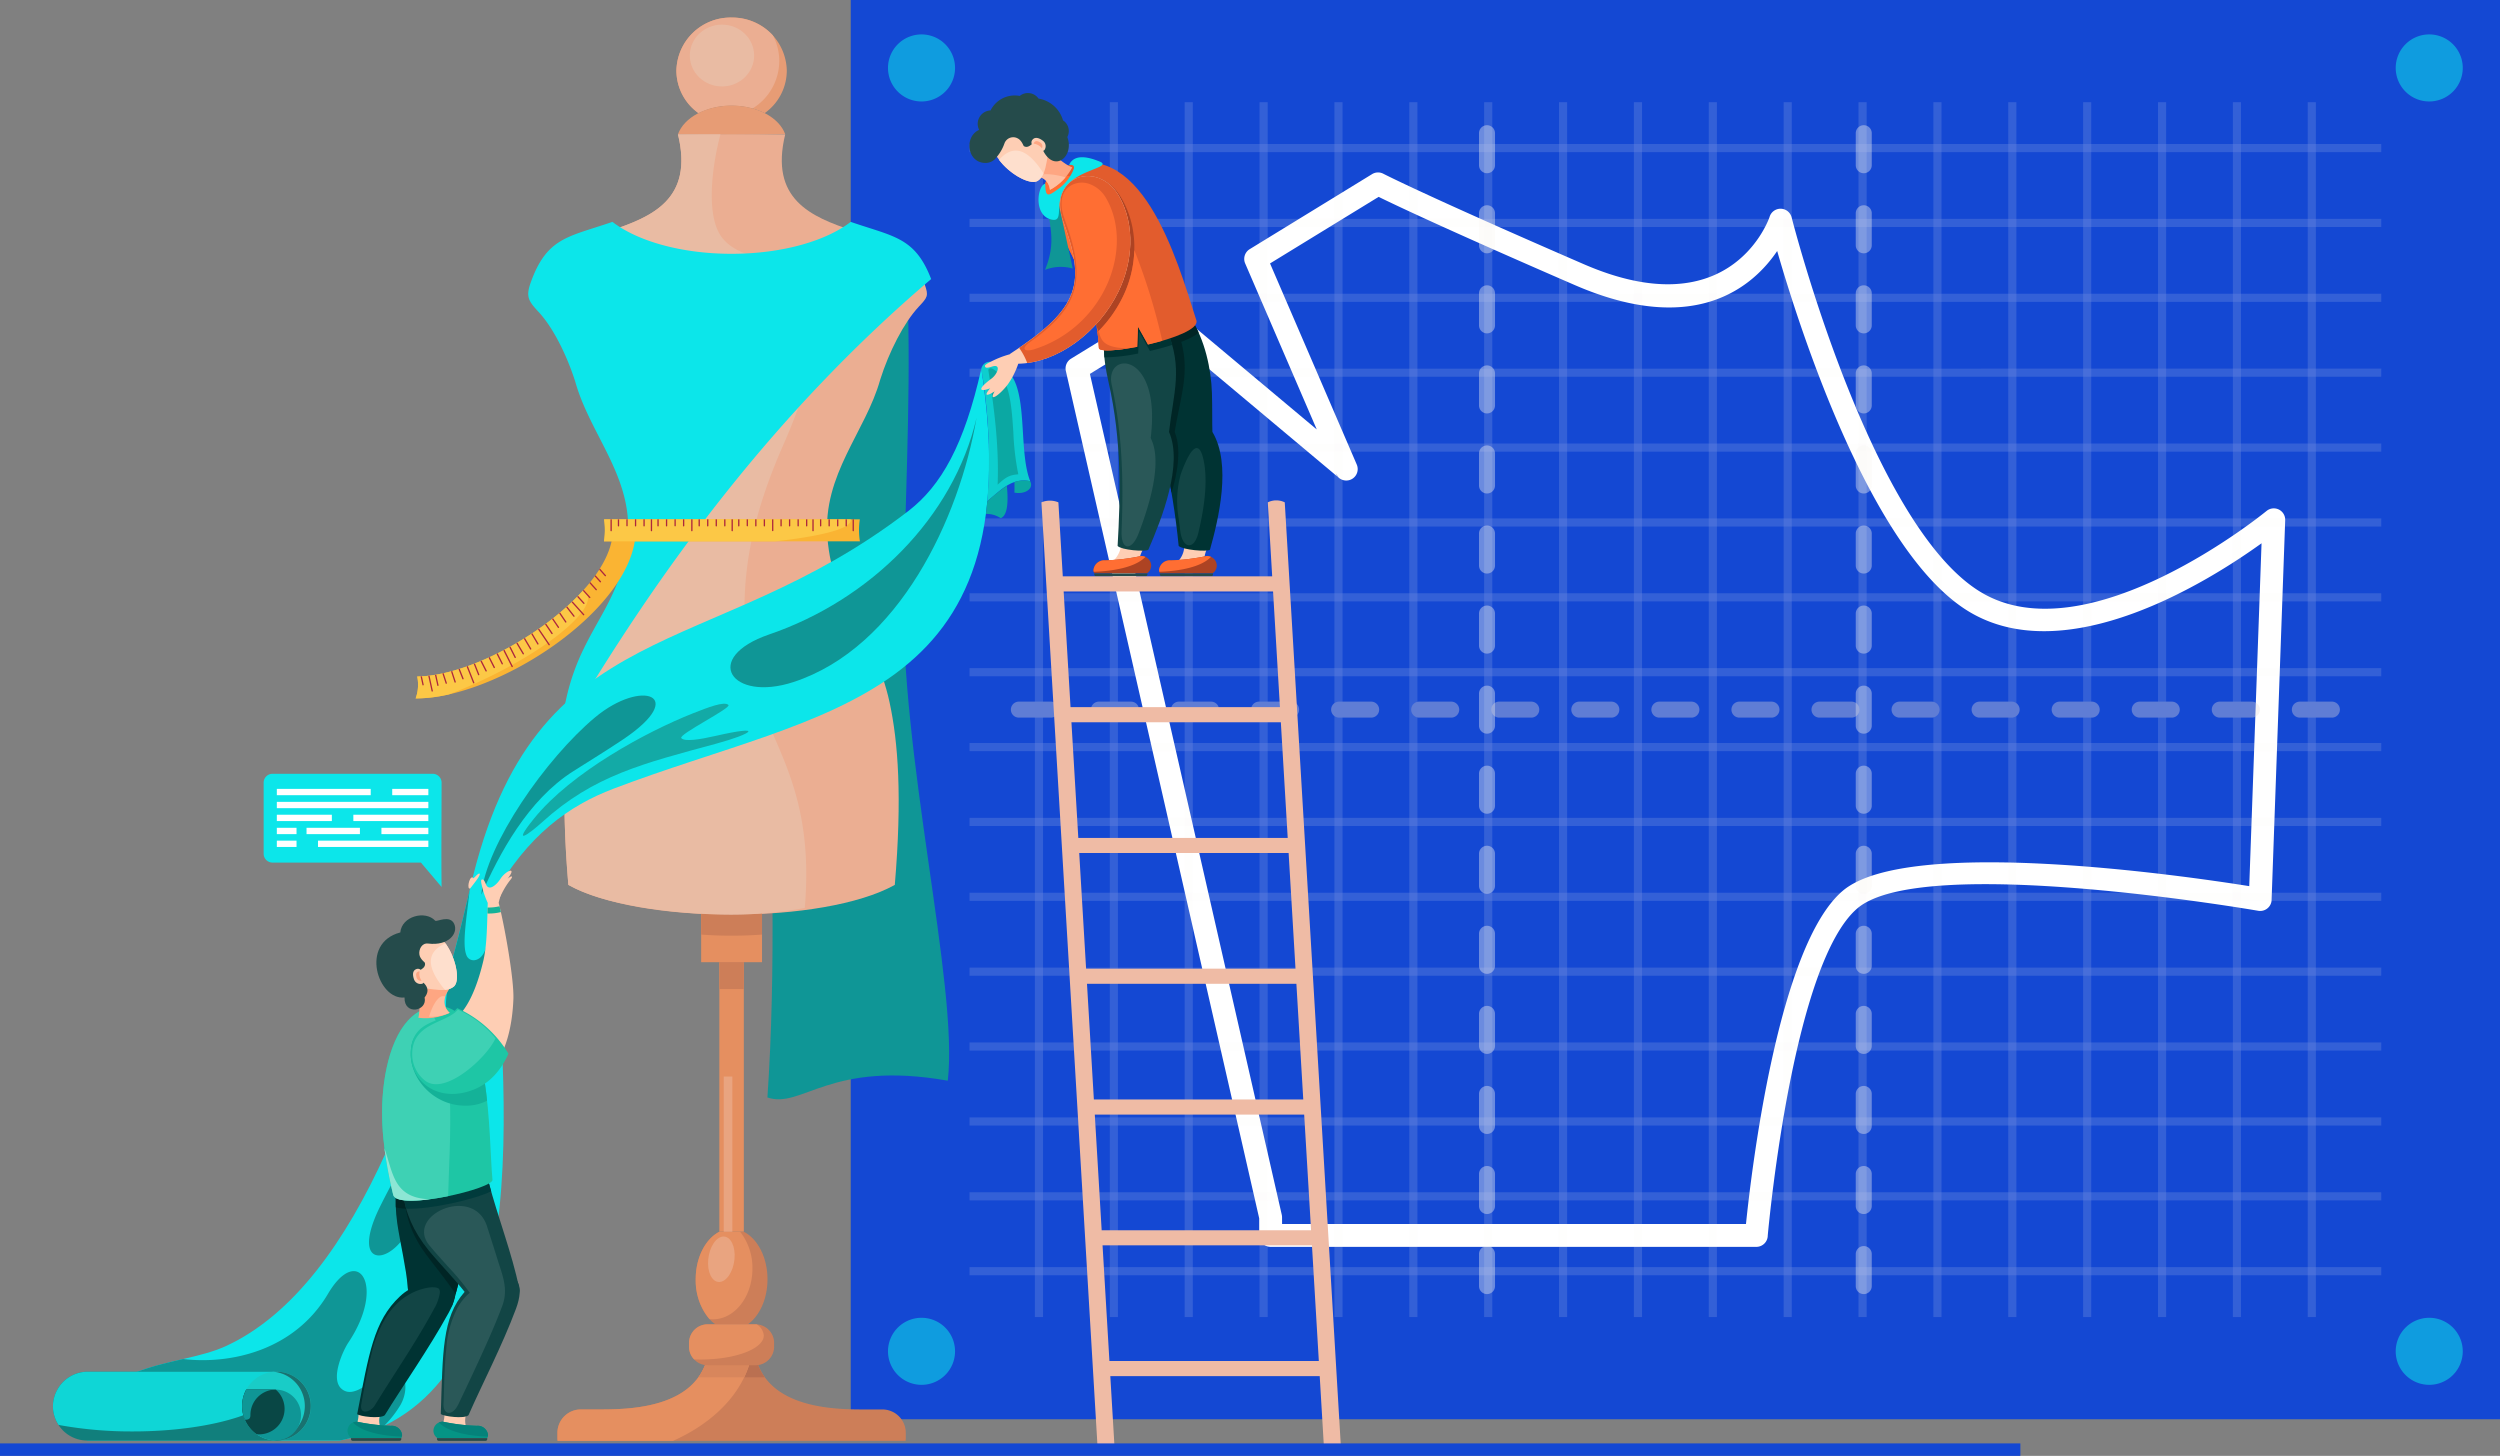 <svg xmlns="http://www.w3.org/2000/svg" width="494.957" height="288.24" viewBox="0 0 494.957 288.24">
  <rect x="0" y="0" width="494.957" height="288.24" fill="#808080" stroke="none"/>
  <g id="Grupo_1042809" data-name="Grupo 1042809" transform="translate(-1559.55 -711.916)">
    <rect id="Rectángulo_5546" data-name="Rectángulo 5546" width="326.524" height="280.989" transform="translate(1727.983 711.916)" fill="#1448d3" style="isolation: isolate"/>
    <g id="Grupo_58224" data-name="Grupo 58224" transform="translate(1735.358 718.73)" opacity="0.53" style="isolation: isolate">
      <path id="Trazado_105916" data-name="Trazado 105916" d="M1779.169,735.581a6.637,6.637,0,1,0-6.637-6.637A6.637,6.637,0,0,0,1779.169,735.581Z" transform="translate(-1772.532 -722.307)" fill="#0ce6ea" fill-rule="evenodd"/>
      <path id="Trazado_105917" data-name="Trazado 105917" d="M2234.387,735.581a6.637,6.637,0,1,0-6.64-6.637A6.638,6.638,0,0,0,2234.387,735.581Z" transform="translate(-1929.245 -722.307)" fill="#0ce6ea" fill-rule="evenodd"/>
      <path id="Trazado_105918" data-name="Trazado 105918" d="M1779.169,1123.062a6.637,6.637,0,1,0-6.637-6.638h0A6.651,6.651,0,0,0,1779.169,1123.062Z" transform="translate(-1772.532 -855.702)" fill="#0ce6ea" fill-rule="evenodd"/>
      <path id="Trazado_105919" data-name="Trazado 105919" d="M2234.387,1123.062a6.637,6.637,0,1,0-6.64-6.638A6.637,6.637,0,0,0,2234.387,1123.062Z" transform="translate(-1929.245 -855.702)" fill="#0ce6ea" fill-rule="evenodd"/>
    </g>
    <path id="Trazado_105922" data-name="Trazado 105922" d="M1869.006,972.168h91.847c1.041-10.171,6.31-55.069,19.159-65.963,12.927-10.959,67.968-2.921,80.479-.923l2.435-67.88c-10.225,7.367-38.623,25.328-58.064,13.443-19.226-11.757-33.331-55.7-37.832-71.308-4.721,6.975-16.186,17.107-40.072,6.742-25.4-11.022-35.687-15.919-38.835-17.462l-21.5,13.18,17.175,39.826a2.264,2.264,0,0,1-3.607,2.563l-34.945-29.279-14.284,8.758,37.985,166.48a2.357,2.357,0,0,1,.056.5l.006,1.33Zm93.9,4.529h-96.16a2.265,2.265,0,0,1-2.264-2.264v-3.37l-38.265-167.7a2.263,2.263,0,0,1,1.009-2.508l16.958-10.4a2.264,2.264,0,0,1,2.722.138l28.969,24.27-14.177-32.873a2.264,2.264,0,0,1,.9-2.82l24.2-14.837a2.256,2.256,0,0,1,2.248-.1c.024.012,8.091,4.2,39.7,17.912,28.167,12.222,36.091-7.462,36.768-9.317a2.262,2.262,0,0,1,4.375.045c.045.175,15.443,60.737,37.327,74.119,21.307,13.029,56.612-15.917,56.714-16a2.257,2.257,0,0,1,3.678,1.831l-2.688,75.047a2.3,2.3,0,0,1-.031.443,2.262,2.262,0,0,1-2.609,1.849c-.19-.033-66.37-11.5-79.344-.506-12.622,10.7-17.443,61.241-17.771,64.782a2.264,2.264,0,0,1-2.264,2.26Zm-82.711-152.311a2.231,2.231,0,0,1-.549-.776Z" transform="translate(-55.629 -17.924)" fill="#fff" fill-rule="evenodd"/>
    <g id="Grupo_58225" data-name="Grupo 58225" transform="translate(1852.366 736.7)" opacity="0.38" style="isolation: isolate">
      <path id="Trazado_105923" data-name="Trazado 105923" d="M1954.14,751.3a1.585,1.585,0,0,0-3.171,0v6.34a1.585,1.585,0,1,0,3.171,0h0Zm-3.171,228.251a1.585,1.585,0,1,0,3.171,0h0v-6.34a1.585,1.585,0,0,0-3.171,0Zm0-15.851a1.585,1.585,0,1,0,3.171,0h0v-6.34a1.585,1.585,0,0,0-3.171,0Zm0-15.851a1.585,1.585,0,1,0,3.171,0h0v-6.34a1.585,1.585,0,1,0-3.171,0Zm0-15.85a1.585,1.585,0,1,0,3.171,0h0v-6.339a1.585,1.585,0,0,0-3.171,0V932Zm0-15.851a1.585,1.585,0,1,0,3.171,0h0V909.8a1.585,1.585,0,0,0-3.171,0Zm0-15.85a1.585,1.585,0,1,0,3.171,0v-6.34a1.585,1.585,0,0,0-3.171,0Zm0-15.851a1.585,1.585,0,1,0,3.171,0V878.1a1.585,1.585,0,0,0-3.171,0Zm0-15.85a1.585,1.585,0,1,0,3.171,0v-6.34a1.585,1.585,0,0,0-3.171,0Zm0-15.851a1.585,1.585,0,1,0,3.171,0h0V846.4a1.585,1.585,0,0,0-3.171,0v6.34Zm0-15.85a1.585,1.585,0,1,0,3.171,0h0v-6.339a1.585,1.585,0,0,0-3.171,0Zm0-15.85a1.585,1.585,0,1,0,3.171,0h0V814.7a1.585,1.585,0,0,0-3.171,0Zm0-15.85a1.585,1.585,0,1,0,3.171,0h0v-6.34a1.585,1.585,0,0,0-3.171,0Zm0-15.851a1.585,1.585,0,1,0,3.171,0h0V783a1.585,1.585,0,0,0-3.171,0Zm0-15.851a1.585,1.585,0,1,0,3.171,0h0v-6.344a1.585,1.585,0,0,0-3.171,0Z" transform="translate(-1950.969 -749.711)" fill="#f9f6f2" fill-rule="evenodd"/>
      <path id="Trazado_105924" data-name="Trazado 105924" d="M2067.89,751.3a1.585,1.585,0,0,0-3.17,0v6.34a1.585,1.585,0,1,0,3.17,0h0Zm-3.17,228.251a1.585,1.585,0,1,0,3.17,0h0v-6.34a1.585,1.585,0,0,0-3.17,0Zm0-15.851a1.585,1.585,0,1,0,3.17,0h0v-6.34a1.585,1.585,0,0,0-3.17,0Zm0-15.851a1.585,1.585,0,1,0,3.17,0h0v-6.34a1.585,1.585,0,1,0-3.17,0Zm0-15.85a1.585,1.585,0,1,0,3.17,0h0v-6.339a1.585,1.585,0,0,0-3.17,0V932Zm0-15.851a1.585,1.585,0,1,0,3.17,0h0V909.8a1.585,1.585,0,0,0-3.17,0Zm0-15.85a1.585,1.585,0,1,0,3.17,0v-6.34a1.585,1.585,0,0,0-3.17,0Zm0-15.851a1.585,1.585,0,1,0,3.17,0V878.1a1.585,1.585,0,0,0-3.17,0Zm0-15.85a1.585,1.585,0,1,0,3.17,0v-6.34a1.585,1.585,0,0,0-3.17,0Zm0-15.851a1.585,1.585,0,1,0,3.17,0h0V846.4a1.585,1.585,0,0,0-3.17,0v6.34Zm0-15.85a1.585,1.585,0,1,0,3.17,0h0v-6.339a1.585,1.585,0,0,0-3.17,0Zm0-15.85a1.585,1.585,0,1,0,3.17,0h0V814.7a1.585,1.585,0,0,0-3.17,0Zm0-15.85a1.585,1.585,0,1,0,3.17,0h0v-6.34a1.585,1.585,0,0,0-3.17,0Zm0-15.851a1.585,1.585,0,1,0,3.17,0h0V783a1.585,1.585,0,0,0-3.17,0Zm0-15.851a1.585,1.585,0,1,0,3.17,0h0v-6.344a1.585,1.585,0,0,0-3.17,0Z" transform="translate(-1990.129 -749.711)" fill="#f9f6f2" fill-rule="evenodd"/>
    </g>
    <g id="Grupo_1042808" data-name="Grupo 1042808" transform="translate(1751.495 732.147)" opacity="0.36">
      <path id="Trazado_105920" data-name="Trazado 105920" d="M1816.881,742.768h1.612V983.293h-1.612Zm252,0h1.61V983.293h-1.61Zm-14.824,0h1.611V983.293h-1.606V742.768Zm-14.819,0h1.61V983.293h-1.61Zm-14.824,0h1.61V983.293h-1.61Zm-14.824,0h1.611V983.293h-1.611Zm-14.824,0h1.611V983.293h-1.611Zm-14.819,0h1.61V983.293h-1.612V742.768Zm-14.824,0h1.611V983.293h-1.611Zm-14.824,0h1.611V983.293H1950.3Zm-14.824,0h1.611V983.293h-1.613V742.768Zm-14.82,0h1.6V983.293h-1.611V742.768Zm-14.824,0h1.609V983.293h-1.611V742.768Zm-14.824,0h1.611V983.293h-1.611Zm-14.824,0h1.611V983.293h-1.611Zm-14.823,0h1.611V983.293h-1.611Zm-14.824,0h1.611V983.293h-1.611Zm-14.824,0h1.611V983.293h-1.611Z" transform="translate(-1803.937 -742.768)" fill="#f9f6f2" fill-rule="evenodd" opacity="0.38" style="isolation: isolate"/>
      <path id="Trazado_105921" data-name="Trazado 105921" d="M2076.645,977.75v1.611h-279.5V977.75Zm0-14.82v1.611h-279.5v-1.611Zm0-14.825v1.611h-279.5v-1.611Zm0-14.824v1.61h-279.5v-1.61Zm0-14.824v1.61h-279.5v-1.61Zm0-14.823v1.611h-279.5v-1.614Zm0-14.824v1.61h-279.5v-1.61Zm0-14.824v1.606h-279.5v-1.611Zm0-14.824v1.61h-279.5v-1.611Zm0-14.823v1.611h-279.5v-1.611Zm0-14.824v1.611h-279.5v-1.611Zm0-14.824v1.61h-279.5v-1.61Zm0-14.824v1.611h-279.5V799.87Zm0-14.823v1.611h-279.5v-1.611Zm0-14.824v1.61h-279.5V770.22Zm0-14.824v1.611h-279.5V755.4Z" transform="translate(-1797.141 -747.116)" fill="#f9f6f2" fill-rule="evenodd" opacity="0.38" style="isolation: isolate"/>
      <path id="Trazado_105925" data-name="Trazado 105925" d="M1811.216,923.752a1.585,1.585,0,1,0,0,3.17h6.34a1.585,1.585,0,0,0,0-3.17Zm259.953,3.17a1.585,1.585,0,0,0,0-3.17h-6.341a1.585,1.585,0,1,0,0,3.17Zm-15.852,0a1.585,1.585,0,0,0,0-3.17h-6.343a1.585,1.585,0,1,0,0,3.17Zm-15.851,0a1.585,1.585,0,0,0,0-3.17h-6.34a1.585,1.585,0,1,0,0,3.17Zm-15.85,0a1.585,1.585,0,0,0,0-3.17h-6.34a1.585,1.585,0,1,0,0,3.17Zm-15.85,0a1.585,1.585,0,0,0,0-3.17h-6.341a1.585,1.585,0,1,0,0,3.17Zm-15.851,0a1.585,1.585,0,0,0,0-3.17h-6.34a1.585,1.585,0,1,0,0,3.17Zm-15.851,0a1.585,1.585,0,0,0,0-3.17h-6.34a1.585,1.585,0,1,0,0,3.17Zm-15.851,0a1.585,1.585,0,0,0,0-3.17h-6.34a1.585,1.585,0,1,0,0,3.17Zm-15.85,0a1.585,1.585,0,0,0,0-3.17h-6.34a1.585,1.585,0,1,0,0,3.17Zm-15.851,0a1.585,1.585,0,0,0,0-3.17h-6.341a1.585,1.585,0,1,0,0,3.17Zm-15.851,0a1.585,1.585,0,0,0,0-3.17h-6.343a1.585,1.585,0,1,0,0,3.17Zm-15.85,0a1.585,1.585,0,0,0,0-3.17h-6.342a1.585,1.585,0,1,0,0,3.17Zm-15.85,0a1.585,1.585,0,0,0,0-3.17h-6.34a1.585,1.585,0,1,0,0,3.17Zm-15.851,0a1.585,1.585,0,0,0,0-3.17h-6.34a1.585,1.585,0,1,0,0,3.17Zm-15.851,0a1.585,1.585,0,0,0,0-3.17h-6.34a1.585,1.585,0,1,0,0,3.17Zm-15.85,0a1.585,1.585,0,0,0,0-3.17h-6.344a1.585,1.585,0,1,0,0,3.17Z" transform="translate(-1801.44 -805.074)" fill="#e4dad8" fill-rule="evenodd"/>
    </g>
    <g id="Grupo_58244" data-name="Grupo 58244" transform="translate(1559.55 715.395)">
      <path id="Trazado_105926" data-name="Trazado 105926" d="M1887.764,796.571l33.109-2.761c1,19.043-.034,39.628-.585,62.357-.809,33.308,10.916,79,8.751,97.9-23.4-4.141-28.863,5.65-35.712,3.321C1896.725,907.959,1890.826,842.552,1887.764,796.571Z" transform="translate(-1741.394 -743.588)" fill="#0f9696" fill-rule="evenodd"/>
      <g id="Grupo_58227" data-name="Grupo 58227" transform="translate(106.163)">
        <path id="Trazado_105927" data-name="Trazado 105927" d="M1879.695,717.221a10.726,10.726,0,0,1,10.93,10.509,10.363,10.363,0,0,1-4.371,8.407,15.188,15.188,0,0,0-13.118,0,10.364,10.364,0,0,1-4.371-8.407A10.726,10.726,0,0,1,1879.695,717.221Z" transform="translate(-1841.016 -717.221)" fill="#e79c75" fill-rule="evenodd"/>
        <path id="Trazado_105928" data-name="Trazado 105928" d="M1879.7,717.221a11.1,11.1,0,0,1,8.159,3.517,10.813,10.813,0,0,1,1.275,5.1,11.087,11.087,0,0,1-5.268,9.37,15.414,15.414,0,0,0-4.165-.559,14.5,14.5,0,0,0-6.557,1.489,10.364,10.364,0,0,1-4.371-8.407A10.723,10.723,0,0,1,1879.7,717.221Z" transform="translate(-1841.016 -717.221)" fill="#ebae92" fill-rule="evenodd"/>
        <path id="Trazado_105929" data-name="Trazado 105929" d="M1879.867,743.795c5.115,0,9.414,2.4,10.6,5.63-3.419.109-6.965.167-10.6.167s-7.185-.058-10.6-.167C1870.453,746.191,1874.749,743.795,1879.867,743.795Z" transform="translate(-1841.188 -726.369)" fill="#e79c75" fill-rule="evenodd"/>
        <path id="Trazado_105930" data-name="Trazado 105930" d="M1875.745,752.477c-3.137,12.867,5.139,16.307,13.254,19.037,8.209,2.761,11.506,2.852,14.346,10.635.853,2.329.55,2.617-1.17,4.462-2.934,3.151-5.894,8.938-7.628,14.448-2.875,10.3-11.426,18.746-10.45,31.222,1.1,14.092,9.246,18.532,12.3,32.618,1.712,7.9,2.515,18.82,1.043,36.175-14.114,7.852-50.519,7.852-64.633,0-1.535-18.083-.6-29.187,1.264-37.155,3.112-13.32,11.006-17.878,12.082-31.637.977-12.477-7.574-20.922-10.449-31.222-1.734-5.508-4.693-11.3-7.628-14.448-1.719-1.846-2.02-2.133-1.17-4.462,2.84-7.784,6.134-7.872,14.345-10.635,8.115-2.731,16.394-6.17,13.254-19.037Z" transform="translate(-1826.448 -729.358)" fill="#ebae92" fill-rule="evenodd"/>
        <path id="Trazado_105931" data-name="Trazado 105931" d="M1888.294,987.732v9.632h-12.049v-9.632A82.634,82.634,0,0,0,1888.294,987.732Z" transform="translate(-1843.591 -810.348)" fill="#e58f60" fill-rule="evenodd"/>
        <path id="Trazado_105932" data-name="Trazado 105932" d="M1888.294,987.731V991.9a82.669,82.669,0,0,1-12.049,0V987.73A82.557,82.557,0,0,0,1888.294,987.731Z" transform="translate(-1843.591 -810.347)" fill="#cd7e58" fill-rule="evenodd"/>
        <rect id="Rectángulo_5548" data-name="Rectángulo 5548" width="4.849" height="53.362" transform="translate(36.254 187.017)" fill="#e58f60"/>
        <path id="Trazado_105933" data-name="Trazado 105933" d="M1884.11,1083.8c2.739,1.39,4.7,5.081,4.7,9.418,0,3.891-1.574,7.263-3.881,8.918h-6.457c-2.3-1.656-3.881-5.027-3.881-8.918,0-4.336,1.959-8.028,4.7-9.418Z" transform="translate(-1843.021 -843.42)" fill="#cd7e58" fill-rule="evenodd"/>
        <path id="Trazado_105934" data-name="Trazado 105934" d="M1877.325,1101.1a11.819,11.819,0,0,1-2.733-7.887c0-4.336,1.959-8.028,4.7-9.418h4.088a11.533,11.533,0,0,1,2.445,7.3c0,5.549-3.5,10.047-7.823,10.047A6.157,6.157,0,0,1,1877.325,1101.1Z" transform="translate(-1843.02 -843.419)" fill="#e58f60" fill-rule="evenodd"/>
        <path id="Trazado_105935" data-name="Trazado 105935" d="M1837.5,1132.845h3.73c5.483,0,17.461-.188,20.849-8.8h10.508c3.387,8.606,15.365,8.8,20.848,8.8h3.73a4.633,4.633,0,0,1,4.65,4.59v1.086a4.68,4.68,0,0,1-.033.542h-68.9a4.472,4.472,0,0,1-.033-.542v-1.086A4.633,4.633,0,0,1,1837.5,1132.845Z" transform="translate(-1828.651 -857.277)" fill="#cd7e58" fill-rule="evenodd"/>
        <path id="Trazado_105936" data-name="Trazado 105936" d="M1875.392,1126.484a11.008,11.008,0,0,0,1.331-2.435h10.509a10.946,10.946,0,0,0,1.33,2.435Z" transform="translate(-1843.297 -857.276)" fill="#ba7051" fill-rule="evenodd"/>
        <path id="Trazado_105937" data-name="Trazado 105937" d="M1837.5,1132.845h3.73c5.483,0,17.461-.188,20.849-8.8h8.712c-1.989,6.3-7.52,11.672-15.048,15.016H1832.88a4.474,4.474,0,0,1-.033-.542v-1.088A4.633,4.633,0,0,1,1837.5,1132.845Z" transform="translate(-1828.651 -857.277)" fill="#e58f60" fill-rule="evenodd"/>
        <path id="Trazado_105938" data-name="Trazado 105938" d="M1875.392,1126.484a11.008,11.008,0,0,0,1.331-2.435h8.712a18.7,18.7,0,0,1-.965,2.435Z" transform="translate(-1843.297 -857.276)" fill="#d8865c" fill-rule="evenodd"/>
        <path id="Trazado_105939" data-name="Trazado 105939" d="M1876.318,1111.76h9.386a3.687,3.687,0,0,1,3.727,3.622v.857a3.687,3.687,0,0,1-3.727,3.622h-9.386a3.686,3.686,0,0,1-3.727-3.622v-.857A3.686,3.686,0,0,1,1876.318,1111.76Z" transform="translate(-1842.333 -853.046)" fill="#cd7e58" fill-rule="evenodd"/>
        <path id="Trazado_105940" data-name="Trazado 105940" d="M1876.318,1111.76h9.386c.1,0,.19,0,.284.011a2.861,2.861,0,0,1,1.4,2.193c0,2.63-5.593,4.763-12.492,4.763q-.663,0-1.307-.026a3.551,3.551,0,0,1-1-2.463v-.856A3.686,3.686,0,0,1,1876.318,1111.76Z" transform="translate(-1842.333 -853.046)" fill="#e58f60" fill-rule="evenodd"/>
        <rect id="Rectángulo_5549" data-name="Rectángulo 5549" width="4.849" height="5.321" transform="translate(36.254 187.017)" fill="#cd7e58"/>
        <rect id="Rectángulo_5550" data-name="Rectángulo 5550" width="1.702" height="30.717" transform="translate(37.125 209.661)" fill="#e9a480"/>
        <path id="Trazado_105941" data-name="Trazado 105941" d="M1881.4,1085.254c1.435,0,2.4,2.015,2.155,4.5s-1.606,4.5-3.041,4.5-2.4-2.016-2.155-4.5S1879.962,1085.254,1881.4,1085.254Z" transform="translate(-1844.304 -843.921)" fill="#e9a480" fill-rule="evenodd"/>
        <ellipse id="Elipse_4158" data-name="Elipse 4158" cx="6.367" cy="6.121" rx="6.367" ry="6.121" transform="translate(30.409 1.396)" fill="#e9bba3"/>
        <path id="Trazado_105942" data-name="Trazado 105942" d="M1879.616,905.638a80.691,80.691,0,0,1-14.781,1.324c-10.7-.031-23.557-1.75-30.618-5.158l-.1-.05q-.271-.133-.534-.268l-.162-.084q-.311-.16-.61-.328c-1.529-18.033-.6-29.123,1.246-37.087,3.11-13.373,11.021-17.923,12.1-31.706.976-12.477-7.575-20.922-10.449-31.222-1.734-5.508-4.693-11.3-7.628-14.448-1.719-1.846-2.02-2.133-1.17-4.462,2.84-7.784,6.134-7.872,14.346-10.635,8.115-2.731,16.393-6.17,13.254-19.037h8.416c-1.434,5.246-3.061,15.486.066,20.1,1.395,2.055,3.956,3.6,8.647,4.59,17.087,3.591,8.188,26.639,3.746,36.748-6.446,14.67-8.939,27.091-7.138,41.363C1870.286,871.444,1881.889,878.865,1879.616,905.638Z" transform="translate(-1826.448 -729.358)" fill="#e9bba3" fill-rule="evenodd"/>
      </g>
      <g id="Grupo_58228" data-name="Grupo 58228" transform="translate(10.489 68.143)">
        <path id="Trazado_105943" data-name="Trazado 105943" d="M1867.872,823.237c10.095,65.941-31.082,67.255-72.809,83.144-8.808,3.354-17.037,9.134-23.944,21.5,2.466,39.354,9.984,99.445-30.263,107.556H1690.8c.254-16,17.879-14.311,27.384-18.64,27.268-12.42,41.176-59.154,48.557-91.01,12.683-54.746,47.336-44.077,86.674-74.367C1859.958,846.377,1864.479,838.325,1867.872,823.237Z" transform="translate(-1684.076 -821.861)" fill="#0ce6ea" fill-rule="evenodd"/>
        <path id="Trazado_105944" data-name="Trazado 105944" d="M1749.675,1126.291a36.549,36.549,0,0,1-8.823,2.94H1690.8c.19-11.955,10.076-14.033,19.027-16.127,9.508,1.109,22.093-1.724,28.7-12.918,5.946-10.069,11.545-1.578,4.036,9.647-1.062,1.588-3.554,7.025-1.469,9.062,2.459,2.4,6.279-1.836,8.3-3.131,3.8-2.449,5.771,2.4,3.476,6.44A21.246,21.246,0,0,1,1749.675,1126.291Z" transform="translate(-1684.076 -915.66)" fill="#0f9696" fill-rule="evenodd"/>
        <path id="Trazado_105945" data-name="Trazado 105945" d="M1800.434,982.1c.224,3.584.491,7.341.759,11.213-3.1,5.348-5.11,12.325-7.1,19.44-2.9,10.373-5.92,22.808-9.205,32.69-3.209,9.65-13.306,11.245-6.763-2.048,5.1-10.356,15.207-25.95,13.161-38.635-.459-2.834.887-6.782.841-9.033,1.412-5.2,2.657-10.248,3.76-14.98-.625,5.574-1.485,10.6-.669,12.735a1.508,1.508,0,0,0,1.861,1.042l.011,0C1800.565,993.579,1799.45,985.3,1800.434,982.1Z" transform="translate(-1713.394 -876.087)" fill="#0f9696" fill-rule="evenodd"/>
        <path id="Trazado_105946" data-name="Trazado 105946" d="M1687.308,1126.065h37.467a6.816,6.816,0,0,1,0,13.632h-37.467a6.789,6.789,0,0,1-6.763-6.816A6.9,6.9,0,0,1,1687.308,1126.065Z" transform="translate(-1680.546 -926.113)" fill="#117f7c" fill-rule="evenodd"/>
        <path id="Trazado_105947" data-name="Trazado 105947" d="M1687.309,1126.066h37.467c.1,0,.2,0,.305.007a3.764,3.764,0,0,1,.717,2.132c0,5.35-13.189,9.687-29.46,9.687a79.981,79.981,0,0,1-14.7-1.29,6.817,6.817,0,0,1-1.1-3.721A6.9,6.9,0,0,1,1687.309,1126.066Z" transform="translate(-1680.546 -926.114)" fill="#0fd6d6" fill-rule="evenodd"/>
        <path id="Trazado_105948" data-name="Trazado 105948" d="M1744.424,1139.677a6.816,6.816,0,1,0-6.782-6.851v.035A6.811,6.811,0,0,0,1744.424,1139.677Z" transform="translate(-1700.202 -926.106)" fill="#19ccc7" fill-rule="evenodd"/>
        <path id="Trazado_105949" data-name="Trazado 105949" d="M1960.829,822.515s.349-1.9,2.675-1.236a7.744,7.744,0,0,1,3.541,2.97c2.82,4.759,1.286,15.088,3.469,20.535-3.641-.766-5.856,1.8-8.5,3.959A107.27,107.27,0,0,0,1960.829,822.515Z" transform="translate(-1777.037 -821.139)" fill="#0dcece" fill-rule="evenodd"/>
        <path id="Trazado_105950" data-name="Trazado 105950" d="M1968.883,844.1a51.911,51.911,0,0,1-.984-8.34c-.2-2.9-.435-7.7-1.822-10.216a4.881,4.881,0,0,0-.482-.7c-.387-.477-2.15-2.5-2.656-1.443,1.155,7.64,2.146,14.993,1.85,22.75C1966.234,844.831,1966.98,844.219,1968.883,844.1Z" transform="translate(-1777.763 -821.812)" fill="#0ba8a3" fill-rule="evenodd"/>
        <path id="Trazado_105951" data-name="Trazado 105951" d="M1973.933,857.119c.827,1.523-1.106,2.684-3.115,2.262.031-.37.023-1.311.013-2.09A5.777,5.777,0,0,1,1973.933,857.119Z" transform="translate(-1780.475 -833.479)" fill="#0ba8a3" fill-rule="evenodd"/>
        <path id="Trazado_105952" data-name="Trazado 105952" d="M1966.359,858.55c.35,3.445.086,5.959-1.215,6.435a5.112,5.112,0,0,0-2.929-.849c.055-.416.2-1.836.282-2.515A37.2,37.2,0,0,1,1966.359,858.55Z" transform="translate(-1777.514 -834.018)" fill="#0ba8a3" fill-rule="evenodd"/>
        <path id="Trazado_105953" data-name="Trazado 105953" d="M1747.69,1126.045a6.816,6.816,0,0,1,0,13.632c-.19,0-.379-.009-.566-.024a6.82,6.82,0,0,0,0-13.584C1747.31,1126.053,1747.5,1126.045,1747.69,1126.045Z" transform="translate(-1703.466 -926.107)" fill="#197270" fill-rule="evenodd"/>
        <path id="Trazado_105954" data-name="Trazado 105954" d="M1738.468,1131.464h5.836a5.039,5.039,0,0,1,.059,10.077,6.824,6.824,0,0,1-5.9-10.077Z" transform="translate(-1700.2 -927.972)" fill="#0f9696" fill-rule="evenodd"/>
        <path id="Trazado_105955" data-name="Trazado 105955" d="M1738.471,1131.464h5.836a5.045,5.045,0,0,1-3.207,8.863,5.5,5.5,0,0,1-.582-.03,6.842,6.842,0,0,1-2.047-8.832Z" transform="translate(-1700.203 -927.972)" fill="#094745" fill-rule="evenodd"/>
        <path id="Trazado_105956" data-name="Trazado 105956" d="M1738.471,1131.464h5.646v0a5.028,5.028,0,0,0-4.823,5.036c0,.763-.352.94-1.09.94h0a7.1,7.1,0,0,1-.34-.984,6.781,6.781,0,0,1-.212-1.372v-.02a6.874,6.874,0,0,1,.192-1.991v-.007h0v0a6.809,6.809,0,0,1,.581-1.519Z" transform="translate(-1700.203 -927.972)" fill="#0f9696" fill-rule="evenodd"/>
        <path id="Trazado_105957" data-name="Trazado 105957" d="M1933.812,838.066c-4.573,19.749-21.068,36.041-41.024,42.875-13.489,4.619-7.575,13.479,4.787,9.433C1918.425,883.549,1930.4,858.016,1933.812,838.066Z" transform="translate(-1750.961 -826.966)" fill="#0f9696" fill-rule="evenodd"/>
        <path id="Trazado_105958" data-name="Trazado 105958" d="M1809.868,961.342c.886-9.9,12.808-27,22.532-35.115,9.2-7.672,18.564-4.405,5.616,4.321-2.856,1.925-6.361,4.09-9.9,6.327C1819.028,942.606,1813.35,953.409,1809.868,961.342Z" transform="translate(-1725.067 -855.833)" fill="#0f9696" fill-rule="evenodd"/>
        <path id="Trazado_105959" data-name="Trazado 105959" d="M1824.63,947.116c7.368-9.126,22.205-17.164,31.414-20.809,3.121-1.235,6.273-2.447,7.071-1.68.645.619-9.978,5.843-9.325,6.573.677.757,3.7.257,6.723-.43,10.051-2.287,7.279-.4.131,1.541-14.365,3.9-24.178,6.256-34.366,15.491C1823.68,950.156,1820.01,952.839,1824.63,947.116Z" transform="translate(-1729.389 -856.684)" fill="#13aaa6" fill-rule="evenodd"/>
      </g>
      <g id="Grupo_58232" data-name="Grupo 58232" transform="translate(68.795 168.905)">
        <path id="Trazado_105960" data-name="Trazado 105960" d="M1777.239,1137.61h-4.774a5.761,5.761,0,0,1-.473,3.206c-.324.829,4.894.882,4.775,0A3.883,3.883,0,0,1,1777.239,1137.61Z" transform="translate(-1770.328 -1030.85)" fill="#feceb4" fill-rule="evenodd"/>
        <path id="Trazado_105961" data-name="Trazado 105961" d="M1778.06,1141.971a37.43,37.43,0,0,1-6.716-.816,1.836,1.836,0,0,0-1.882,1.789h0a1.765,1.765,0,0,0,.813,1.474h9.844a1.509,1.509,0,0,0,.149-.65A2.037,2.037,0,0,0,1778.06,1141.971Z" transform="translate(-1769.462 -1032.07)" fill="#059485" fill-rule="evenodd"/>
        <path id="Trazado_105962" data-name="Trazado 105962" d="M1778.629,1141.971a37.445,37.445,0,0,1-6.716-.816,1.944,1.944,0,0,0-.793.167c1.828,1.936,6.027,2.673,9.679,2.789a1.508,1.508,0,0,0,.04-.342A2.036,2.036,0,0,0,1778.629,1141.971Z" transform="translate(-1770.032 -1032.07)" fill="#05827a" fill-rule="evenodd"/>
        <path id="Trazado_105963" data-name="Trazado 105963" d="M1780.144,1146.665h-9.276a.342.342,0,0,1-.342-.342v-.191h9.955v.191A.342.342,0,0,1,1780.144,1146.665Z" transform="translate(-1769.828 -1033.784)" fill="#254b4b" fill-rule="evenodd"/>
        <path id="Trazado_105964" data-name="Trazado 105964" d="M1803.193,1137.61h-4.774a5.755,5.755,0,0,1-.474,3.206c-.325.829,4.894.882,4.774,0A3.883,3.883,0,0,1,1803.193,1137.61Z" transform="translate(-1779.263 -1030.85)" fill="#feceb4" fill-rule="evenodd"/>
        <path id="Trazado_105965" data-name="Trazado 105965" d="M1804.011,1141.971a37.433,37.433,0,0,1-6.716-.816,1.836,1.836,0,0,0-1.882,1.789h0a1.764,1.764,0,0,0,.813,1.474h9.845a1.517,1.517,0,0,0,.148-.65A2.035,2.035,0,0,0,1804.011,1141.971Z" transform="translate(-1778.396 -1032.07)" fill="#059485" fill-rule="evenodd"/>
        <path id="Trazado_105966" data-name="Trazado 105966" d="M1804.583,1141.971a37.448,37.448,0,0,1-6.716-.816,1.942,1.942,0,0,0-.793.167c1.828,1.936,6.027,2.673,9.679,2.789a1.508,1.508,0,0,0,.039-.342A2.037,2.037,0,0,0,1804.583,1141.971Z" transform="translate(-1778.968 -1032.07)" fill="#05827a" fill-rule="evenodd"/>
        <path id="Trazado_105967" data-name="Trazado 105967" d="M1806.095,1146.665h-9.273a.342.342,0,0,1-.341-.342v-.191h9.955v.191A.342.342,0,0,1,1806.095,1146.665Z" transform="translate(-1778.763 -1033.784)" fill="#254b4b" fill-rule="evenodd"/>
        <path id="Trazado_105968" data-name="Trazado 105968" d="M1777.849,1125.039c-.886.769-4.97.244-5.458-.214,2.321-11.852,3.238-18.433,8.468-23.315,4.629-4.319,14.643-5.875,9.654,3.232C1786.635,1111.821,1781.329,1119.369,1777.849,1125.039Z" transform="translate(-1770.47 -1017.238)" fill="#033" fill-rule="evenodd"/>
        <path id="Trazado_105969" data-name="Trazado 105969" d="M1803.129,1124.508c-.763.8-4.931.253-5.494-.222.4-12.279.255-19.1,4.7-24.154,3.931-4.475,13.692-6.087,10.177,3.344C1809.775,1110.814,1805.691,1118.634,1803.129,1124.508Z" transform="translate(-1779.161 -1016.721)" fill="#124545" fill-rule="evenodd"/>
        <path id="Trazado_105970" data-name="Trazado 105970" d="M1786.365,1083.794c-.179-3.1-1.517-8.829-2.033-12.393-1.415-9.81,2.085-17.818,8.545-18.757,4.891-.711,9.348,5.5,7.55,12.675-2.01,8.032-2.88,14.667-5.123,22.075C1794.467,1090.164,1786.659,1088.861,1786.365,1083.794Z" transform="translate(-1774.474 -1001.58)" fill="#033" fill-rule="evenodd"/>
        <path id="Trazado_105971" data-name="Trazado 105971" d="M1784.043,1068.229c-.316-8.318,3.089-14.75,8.836-15.586,4.891-.711,9.348,5.495,7.55,12.675q-.1.389-.191.772C1795.345,1067.668,1787.176,1069.158,1784.043,1068.229Z" transform="translate(-1774.475 -1001.58)" fill="#002525" fill-rule="evenodd"/>
        <path id="Trazado_105972" data-name="Trazado 105972" d="M1800.6,1058.194a12.213,12.213,0,0,1,.78,8.435c-1.83,7.31-2.716,13.464-4.55,20.1-1.585-2.527-4.669-6.149-6.391-8.63-5.206-7.505-4.877-16.127,1.115-20.382A7.4,7.4,0,0,1,1800.6,1058.194Z" transform="translate(-1775.423 -1002.891)" fill="#002525" fill-rule="evenodd"/>
        <path id="Trazado_105973" data-name="Trazado 105973" d="M1799.312,1087.443c-1.69-2.514-5.736-6.623-7.964-9.352-6.125-7.5-6.851-16.126-1.384-20.382,4.141-3.223,11.285-.385,13.167,6.627,2.106,7.844,4.572,13.9,6.157,21.341C1809.884,1088.462,1802.074,1091.553,1799.312,1087.443Z" transform="translate(-1775.25 -1002.888)" fill="#124545" fill-rule="evenodd"/>
        <path id="Trazado_105974" data-name="Trazado 105974" d="M1786.872,1069.815c-1.369-4.866-.407-9.377,3.094-12.1,4.141-3.223,11.285-.385,13.167,6.627q.276,1.032.561,2.023C1800.521,1067.935,1791.729,1069.979,1786.872,1069.815Z" transform="translate(-1775.25 -1002.888)" fill="#013b3c" fill-rule="evenodd"/>
        <path id="Trazado_105975" data-name="Trazado 105975" d="M1801.755,1050c.726,1.724-18.856,6.387-19.65,3.033-1.155-4.871-2.592-11.966-2.1-19.264.609-9.073,3.912-18.008,11.138-18.05C1801.652,1015.654,1800.984,1042.263,1801.755,1050Z" transform="translate(-1773.056 -988.887)" fill="#1ec6a5" fill-rule="evenodd"/>
        <path id="Trazado_105976" data-name="Trazado 105976" d="M1792.985,1053.538c-5.049,1.035-10.471,1.442-10.881-.291-1.156-4.871-2.592-11.966-2.1-19.263.532-7.947,3.133-15.786,8.624-17.639C1795.141,1021.493,1793.161,1044.515,1792.985,1053.538Z" transform="translate(-1773.056 -989.103)" fill="#3ed1b4" fill-rule="evenodd"/>
        <path id="Trazado_105977" data-name="Trazado 105977" d="M1800.316,1021.751c1.841,3.611,2.8,8.863,3.359,14.059a9.309,9.309,0,0,1-4.576.98c-6.083-.142-10.6-5.3-10.543-10.315.083-7.127,6.552-4.207,9.207-6.733Q1799.094,1020.7,1800.316,1021.751Z" transform="translate(-1776.035 -990.272)" fill="#14b298" fill-rule="evenodd"/>
        <g id="Grupo_58230" data-name="Grupo 58230" transform="translate(5.73 8.845)">
          <path id="Trazado_105978" data-name="Trazado 105978" d="M1797.013,1009.539c-1.061,1.671-1.639,3.082.038,4.781a10.89,10.89,0,0,1-6.19.97c.63-2.526-.444-5.57.608-7.434C1792.735,1008.081,1795.768,1009.214,1797.013,1009.539Z" transform="translate(-1782.559 -995.026)" fill="#fea682" fill-rule="evenodd"/>
          <path id="Trazado_105979" data-name="Trazado 105979" d="M1792.3,992.939c-1.423,1.3-2.761,8.938-1.438,10.652.531.687,1.676.732,2.742.881,1.593.222,3.234.239,4.131-.59,1.08-1,.627-4.511-1.014-7.45C1795.482,994.213,1793.239,992.084,1792.3,992.939Z" transform="translate(-1782.372 -989.824)" fill="#feceb4" fill-rule="evenodd"/>
          <path id="Trazado_105980" data-name="Trazado 105980" d="M1797.306,1012.763a2.816,2.816,0,0,0,.858,3.213,9.061,9.061,0,0,1-4.071.771c.568-1.881,1.395-3.464,2.354-3.976A1.073,1.073,0,0,1,1797.306,1012.763Z" transform="translate(-1783.672 -996.686)" fill="#febea0" fill-rule="evenodd"/>
          <path id="Trazado_105981" data-name="Trazado 105981" d="M1787.739,1004.544c1.185-1.521.3-2.488-.545-3.232-.721-.637-1.45-1.357-.769-1.874.623-.474,1.59-.812,1.377-1.755-.023-.1-.934-.721-1.086-1.588-.185-1.057.477-2.378,1.7-2.229,4.149.506,5.98-2.05,5.2-3.847-.838-1.938-3.508-.386-3.775-.674-1.954-2.108-6.623-.913-6.915,2.323-8.138,2.133-4.394,13.477.839,12.879C1783.656,1008.167,1788.378,1007.276,1787.739,1004.544Z" transform="translate(-1778.2 -988.29)" fill="#254b4b" fill-rule="evenodd"/>
          <path id="Trazado_105982" data-name="Trazado 105982" d="M1797.428,1005.943c-3.684-4.429-3.794-7.465.1-9.208a11.955,11.955,0,0,1,.679,1.07c1.639,2.939,2.094,6.45,1.014,7.45A3.031,3.031,0,0,1,1797.428,1005.943Z" transform="translate(-1783.859 -991.197)" fill="#fedfcd" fill-rule="evenodd"/>
          <g id="Grupo_58229" data-name="Grupo 58229" transform="translate(7.249 10.574)">
            <path id="Trazado_105983" data-name="Trazado 105983" d="M1789.854,1004.5c-.765.337-.672,1.233-.41,1.994a1.339,1.339,0,0,0,1.653.872.663.663,0,0,0,.357-.394,6.291,6.291,0,0,1-.511-2.138A.837.837,0,0,0,1789.854,1004.5Z" transform="translate(-1789.254 -1004.415)" fill="#feceb4" fill-rule="evenodd"/>
            <path id="Trazado_105984" data-name="Trazado 105984" d="M1790.55,1005.262c-.47.207-.412.757-.252,1.224a.837.837,0,0,0,.97.553,1.343,1.343,0,0,1-.255-.445,2.4,2.4,0,0,1-.136-1.377A.518.518,0,0,0,1790.55,1005.262Z" transform="translate(-1789.574 -1004.688)" fill="#fea682" fill-rule="evenodd"/>
          </g>
        </g>
        <g id="Grupo_58231" data-name="Grupo 58231" transform="translate(13.724)">
          <path id="Trazado_105985" data-name="Trazado 105985" d="M1806.6,984.5c-.345.007-1.771-.024-2.164.021-.127,3.41-.086,8.151-.873,11.462-.775,3.26-2.044,7.312-4.116,9.984a5.856,5.856,0,0,1-.816.852,14.428,14.428,0,0,1-4.176,2.14c-2.719,1.1-4.028,2.2-4.066,5.4a6.64,6.64,0,0,0,1.172,3.884c1.8,2.588,4.944,3.311,7.9,2.654a10.332,10.332,0,0,0,4.828-2.486c3.869-3.545,5.027-9.823,5.225-14.829C1809.677,999.67,1807.718,988.778,1806.6,984.5Z" transform="translate(-1790.391 -978.138)" fill="#feceb4" fill-rule="evenodd"/>
          <path id="Trazado_105986" data-name="Trazado 105986" d="M1810.764,977.509c-.468-1.209-.7-.97-.833-.938-.173.041-.17.4.036,1.229a16.1,16.1,0,0,0,1.156,3.38,2.064,2.064,0,0,0,2.164-.021,16.78,16.78,0,0,1,2.051-5.162c1.46-2.056-.706-1.17-1.74.468C1813.048,977.339,1811.429,979.059,1810.764,977.509Z" transform="translate(-1797.074 -974.801)" fill="#feceb4" fill-rule="evenodd"/>
          <path id="Trazado_105987" data-name="Trazado 105987" d="M1806.821,976.4c0,.212.091.287.389-.024.725-.757.9-.787.988-.679.115.136-.089.553-.711,1.4-.335.459-.734.989-1.154,1.508C1805.626,978.96,1806.057,976.28,1806.821,976.4Z" transform="translate(-1795.755 -975.095)" fill="#feceb4" fill-rule="evenodd"/>
          <path id="Trazado_105988" data-name="Trazado 105988" d="M1814.568,981.379c.172-.254.688-1.425,1.311-2.5a14.57,14.57,0,0,1,1.216-1.764c.416-.541.267-.683-.09-.511a6.039,6.039,0,0,0-1.589,1.377C1814.932,978.572,1812.908,981.822,1814.568,981.379Z" transform="translate(-1798.493 -975.398)" fill="#feceb4" fill-rule="evenodd"/>
        </g>
        <path id="Trazado_105989" data-name="Trazado 105989" d="M1799.1,1033.019c4.321-.958,7.107-3.881,8.8-7.708a22.765,22.765,0,0,0-10.134-9.012c-2.656,3.178-9.125,1.843-9.207,8.991C1788.5,1030.323,1793.016,1034.369,1799.1,1033.019Z" transform="translate(-1776.035 -989.087)" fill="#1ec6a5" fill-rule="evenodd"/>
        <path id="Trazado_105990" data-name="Trazado 105990" d="M1805.494,1022.428a20.43,20.43,0,0,0-7.441-5.676c-2.273,2.721-8.976,2.572-9.049,8.69a6.642,6.642,0,0,0,2.564,5.377C1795.488,1033.852,1803.812,1026.232,1805.494,1022.428Z" transform="translate(-1776.189 -989.243)" fill="#3ed1b4" fill-rule="evenodd"/>
        <path id="Trazado_105991" data-name="Trazado 105991" d="M1789.622,1068.681c-3.744.494-6.961.414-7.273-.9a87.219,87.219,0,0,1-1.734-9.227C1782.347,1063.543,1782.442,1068.464,1789.622,1068.681Z" transform="translate(-1773.302 -1003.632)" fill="#8de6d4" fill-rule="evenodd"/>
        <path id="Trazado_105992" data-name="Trazado 105992" d="M1814.384,986.687a9.333,9.333,0,0,1-2.665.28c.011-.4.021-.8.032-1.18a9.43,9.43,0,0,0,2.365-.249C1814.2,985.893,1814.292,986.278,1814.384,986.687Z" transform="translate(-1784.01 -978.497)" fill="#14b298" fill-rule="evenodd"/>
        <path id="Trazado_105993" data-name="Trazado 105993" d="M1776.231,1124.041c3.929-6.416,8.228-12.577,11.8-19.226a8.842,8.842,0,0,0,1.115-3.082,1.2,1.2,0,0,0-.161-.841c-.387-.393-1.525-.324-2.005-.262a11.285,11.285,0,0,0-3.934,1.406,11.074,11.074,0,0,0-2.114,1.538,15.282,15.282,0,0,0-2.116,2.461,24.03,24.03,0,0,0-3.213,7.831c-.812,3.213-1.4,6.542-1.989,9.831C1773.2,1126,1775.49,1125.251,1776.231,1124.041Z" transform="translate(-1770.873 -1018.103)" fill="#124545" fill-rule="evenodd"/>
        <path id="Trazado_105994" data-name="Trazado 105994" d="M1799.394,1115.25c2.056-4.312,4.1-8.639,6.033-13.011.934-2.111,1.829-4.245,2.635-6.408,1.276-3.423.03-6.084-1.019-9.486-.649-2.106-1.323-4.184-1.978-6.249-2.64-8.32-16.317-2.263-11.436,3.716,1.166,1.429,2.435,2.8,3.666,4.175a52.538,52.538,0,0,1,4.34,5.228,7.9,7.9,0,0,0-.974.929,12.479,12.479,0,0,0-1.4,1.936,20.438,20.438,0,0,0-2.271,8.169c-.207,1.927-.306,3.873-.384,5.81-.066,1.7-.086,3.414-.169,5.119C1796.332,1117.366,1798.191,1117.776,1799.394,1115.25Z" transform="translate(-1777.423 -1009.648)" fill="#2a5858" fill-rule="evenodd"/>
      </g>
      <g id="Grupo_58237" data-name="Grupo 58237" transform="translate(191.927 14.942)">
        <g id="Grupo_58233" data-name="Grupo 58233" transform="translate(37.549 89.198)">
          <path id="Trazado_105995" data-name="Trazado 105995" d="M2021.493,876.035h5.049a6.824,6.824,0,0,0-1.111,3.389c-.074.877-5.618.933-5.049,0A4.6,4.6,0,0,0,2021.493,876.035Z" transform="translate(-2016.511 -876.035)" fill="#feceb4" fill-rule="evenodd"/>
          <path id="Trazado_105996" data-name="Trazado 105996" d="M2016.836,880.646a39.615,39.615,0,0,0,7.1-.862,1.943,1.943,0,0,1,1.99,1.892,1.868,1.868,0,0,1-.86,1.558h-10.408a1.589,1.589,0,0,1-.157-.687A2.152,2.152,0,0,1,2016.836,880.646Z" transform="translate(-2014.5 -877.325)" fill="#ad4323" fill-rule="evenodd"/>
          <path id="Trazado_105997" data-name="Trazado 105997" d="M2016.836,880.646a39.62,39.62,0,0,0,7.1-.862,2.072,2.072,0,0,1,.839.176c-1.933,2.047-6.372,2.827-10.234,2.951a1.564,1.564,0,0,1-.042-.362A2.153,2.153,0,0,1,2016.836,880.646Z" transform="translate(-2014.5 -877.326)" fill="#ff6e33" fill-rule="evenodd"/>
          <path id="Trazado_105998" data-name="Trazado 105998" d="M2015.1,885.609h9.805a.362.362,0,0,0,.36-.36v-.2h-10.525v.2A.361.361,0,0,0,2015.1,885.609Z" transform="translate(-2014.584 -879.137)" fill="#254b4b" fill-rule="evenodd"/>
        </g>
        <path id="Trazado_105999" data-name="Trazado 105999" d="M2014.644,851.261c.807.787,5.647,1.208,6.2.74,1.72-6.137,4.3-16.922.479-23.319-.066-1.727,0-4.787-.093-7.693-.142-4.656-1.371-10.62-4.224-14.82-4.729-6.961-15.824-2.274-12.872,4.079C2010.469,823.878,2013.527,839.682,2014.644,851.261Z" transform="translate(-1973.215 -761.595)" fill="#033" fill-rule="evenodd"/>
        <path id="Trazado_106000" data-name="Trazado 106000" d="M2024.157,864c1.029-4.289,1.9-9.559,1.153-13.84-1.045-5.984-3.244-1.65-4.612,2.171a19.781,19.781,0,0,0-.525,8.167q.222,1.551.411,3.1C2021.007,867.11,2023.31,867.525,2024.157,864Z" transform="translate(-1978.838 -776.911)" fill="#124545" fill-rule="evenodd"/>
        <path id="Trazado_106001" data-name="Trazado 106001" d="M2018.589,809.01a19.467,19.467,0,0,0-1.579-2.832c-4.729-6.961-15.824-2.274-12.872,4.079q.706,1.521,1.359,3.075c.6-.094,1.226-.2,1.865-.328l.146-3.987,1.98,3.535C2013.357,811.652,2017.217,810.34,2018.589,809.01Z" transform="translate(-1973.214 -761.598)" fill="#002525" fill-rule="evenodd"/>
        <path id="Trazado_106002" data-name="Trazado 106002" d="M2003.754,808.5a4.684,4.684,0,0,0,.387,3.042,123.3,123.3,0,0,1,9.091,30.482c1.307-4.359,1.924-8.78.632-12.051,1.288-7.873,3.425-12.573.531-20.24C2012.942,805.882,2006.967,805.368,2003.754,808.5Z" transform="translate(-1973.217 -762.883)" fill="#002525" fill-rule="evenodd"/>
        <g id="Grupo_58234" data-name="Grupo 58234" transform="translate(24.564 89.198)">
          <path id="Trazado_106003" data-name="Trazado 106003" d="M2002.248,876.035h5.049a7.761,7.761,0,0,0-1.546,3.389c-.187.877-5.738.933-5.049,0A5.2,5.2,0,0,0,2002.248,876.035Z" transform="translate(-1996.744 -876.035)" fill="#feceb4" fill-rule="evenodd"/>
          <path id="Trazado_106004" data-name="Trazado 106004" d="M1997.033,880.646a39.639,39.639,0,0,0,7.1-.862,1.943,1.943,0,0,1,1.989,1.892,1.867,1.867,0,0,1-.86,1.558h-10.407a1.581,1.581,0,0,1-.157-.687A2.152,2.152,0,0,1,1997.033,880.646Z" transform="translate(-1994.698 -877.325)" fill="#ad4323" fill-rule="evenodd"/>
          <path id="Trazado_106005" data-name="Trazado 106005" d="M1997.033,880.646a39.645,39.645,0,0,0,7.1-.862,2.076,2.076,0,0,1,.839.176c-1.933,2.047-6.373,2.827-10.233,2.951a1.571,1.571,0,0,1-.042-.362A2.152,2.152,0,0,1,1997.033,880.646Z" transform="translate(-1994.698 -877.326)" fill="#ff6e33" fill-rule="evenodd"/>
          <path id="Trazado_106006" data-name="Trazado 106006" d="M1995.3,885.609h9.8a.362.362,0,0,0,.36-.36v-.2h-10.522v.2A.361.361,0,0,0,1995.3,885.609Z" transform="translate(-1994.782 -879.137)" fill="#254b4b" fill-rule="evenodd"/>
        </g>
        <path id="Trazado_106007" data-name="Trazado 106007" d="M2000.575,852.551c.685.787,5.459,1.209,6.089.74,2.67-6.137,6.92-16.922,4.089-23.319.91-7.873,2.82-12.573-.44-20.24-1.664-3.911-7.832-4.379-10.847-1.077-1.978,2.164-1.958,5.877-.662,11.578C2001.417,831.737,2001.154,842.6,2000.575,852.551Z" transform="translate(-1971.235 -762.883)" fill="#124545" fill-rule="evenodd"/>
        <path id="Trazado_106008" data-name="Trazado 106008" d="M2005.442,855.344a66.467,66.467,0,0,0,2.189-6.606c.918-3.422,1.876-8.463.432-11.847l-.21-.491.06-.534c1.868-16.774-9.258-16.74-7.772-9.951,2.113,9.645,2.349,19.069,1.952,28.781C2001.921,858.892,2004.139,858.732,2005.442,855.344Z" transform="translate(-1971.961 -768.115)" fill="#2a5858" fill-rule="evenodd"/>
        <path id="Trazado_106009" data-name="Trazado 106009" d="M1997.964,815.218a34.826,34.826,0,0,0,6.688-.771l.16-4.355,2.164,3.861c1.512-.351,3.023-.759,4.409-1.207a25.074,25.074,0,0,0-1.07-3.016c-1.664-3.911-7.832-4.379-10.847-1.077C1998.142,810.1,1997.714,812.248,1997.964,815.218Z" transform="translate(-1971.235 -762.883)" fill="#033" fill-rule="evenodd"/>
        <path id="Trazado_106010" data-name="Trazado 106010" d="M1990.7,797.693c.109.762,3.6.529,7.585-.241l.146-3.988,1.98,3.535c5.073-1.18,10.13-3.067,9.585-4.782-3.953-12.464-11.056-37.3-27.208-29.948C1973.523,766.485,1989.925,779.154,1990.7,797.693Z" transform="translate(-1965.06 -747.212)" fill="#e25c2d" fill-rule="evenodd"/>
        <path id="Trazado_106011" data-name="Trazado 106011" d="M1988.922,784.668a44.332,44.332,0,0,1,3.269,11.315,25.453,25.453,0,0,0,5.5-8.049c2.437-5.691,2.675-13.049-1.009-18.906-4.525-7.2-14.522-4.014-10.717,5.053C1987.751,778.33,1988.841,781.695,1988.922,784.668Z" transform="translate(-1966.837 -748.636)" fill="#ad4323" fill-rule="evenodd"/>
        <path id="Trazado_106012" data-name="Trazado 106012" d="M1990.7,798.9c.109.762,3.6.529,7.586-.241l.146-3.988,1.98,3.535c.957-.222,1.913-.47,2.831-.736a120.577,120.577,0,0,0-5.532-17.958,22.5,22.5,0,0,1-1.792,8.2,25.449,25.449,0,0,1-5.5,8.047c.14,1.026.236,2.071.281,3.136Zm-4.525-33.555a11.98,11.98,0,0,0-4.918-.9c-3.863,3.451,1.8,10.349,5.894,20-.081-2.972-1.172-6.336-2.955-10.585-1.84-4.379-.456-7.389,1.973-8.515Z" transform="translate(-1965.063 -748.419)" fill="#ff6e33" fill-rule="evenodd"/>
        <path id="Trazado_106013" data-name="Trazado 106013" d="M1975.672,762.043c1.977.121,3.456.481,3.85,2.835a10.886,10.886,0,0,0,4.418-4.444c-2.417-.972-4.251-3.627-6.377-3.869C1977,757.723,1976.14,760.844,1975.672,762.043Z" transform="translate(-1963.584 -745.708)" fill="#fea682" fill-rule="evenodd"/>
        <path id="Trazado_106014" data-name="Trazado 106014" d="M1964.183,753.42c1.665-.966,9.355.066,10.589,1.846.495.713.192,1.819.012,2.879-.27,1.586-.749,3.155-1.81,3.76-1.279.728-4.49-.765-6.8-3.217C1964.437,756.837,1963.085,754.058,1964.183,753.42Z" transform="translate(-1959.493 -744.498)" fill="#feceb4" fill-rule="evenodd"/>
        <path id="Trazado_106015" data-name="Trazado 106015" d="M1983.2,765.131c-2.339-.669-4.539-.87-5.817-.238a2.9,2.9,0,0,1,2.73,2.72A10.619,10.619,0,0,0,1983.2,765.131Z" transform="translate(-1964.172 -748.443)" fill="#febea0" fill-rule="evenodd"/>
        <path id="Trazado_106016" data-name="Trazado 106016" d="M1971.654,751.033c-.39-.879-.852-1.792-1.554-1.3-.64.45-1.254,1.27-2.09.783-.089-.053-.4-1.108-1.186-1.515a1.841,1.841,0,0,0-2.64.954,8.532,8.532,0,0,1-1.561,2.747,2.653,2.653,0,0,1-2.185,1.146c-3.695,0-4.287-5.222-1.275-6.547a2.657,2.657,0,0,1,2.263-3.851,5.341,5.341,0,0,1,5.782-2.87,2.56,2.56,0,0,1,3.6.372c.041.05.079.1.115.153a6.075,6.075,0,0,1,4.847,4.313,2.525,2.525,0,0,1,.852,3.3C1978.084,752.634,1973.875,756.039,1971.654,751.033Z" transform="translate(-1957.238 -740.008)" fill="#254b4b" fill-rule="evenodd"/>
        <path id="Trazado_106017" data-name="Trazado 106017" d="M1975,761.9c-3.109-4.852-5.97-5.871-8.808-2.689a11.515,11.515,0,0,0,.816.971c2.306,2.453,5.517,3.945,6.8,3.217A3.037,3.037,0,0,0,1975,761.9Z" transform="translate(-1960.32 -745.988)" fill="#fedfcd" fill-rule="evenodd"/>
        <g id="Grupo_58235" data-name="Grupo 58235" transform="translate(12.279 8.882)">
          <path id="Trazado_106018" data-name="Trazado 106018" d="M1976.193,753.888c.552-.627,1.377-.268,2.025.212a1.34,1.34,0,0,1,.332,1.839.666.666,0,0,1-.483.221,6.316,6.316,0,0,0-1.884-1.132A.837.837,0,0,1,1976.193,753.888Z" transform="translate(-1975.964 -753.553)" fill="#feceb4" fill-rule="evenodd"/>
          <path id="Trazado_106019" data-name="Trazado 106019" d="M1976.781,754.731c.34-.385.847-.164,1.246.131a.838.838,0,0,1,.235,1.091,1.394,1.394,0,0,0-.348-.376,2.406,2.406,0,0,0-1.27-.546A.522.522,0,0,1,1976.781,754.731Z" transform="translate(-1976.199 -753.888)" fill="#fea682" fill-rule="evenodd"/>
        </g>
        <g id="Grupo_58236" data-name="Grupo 58236" transform="translate(2.349 16.434)">
          <path id="Trazado_106020" data-name="Trazado 106020" d="M1971.019,802.232c-.794-.056-1.811-1.568-1.519-1.961,14.089-9.153,14.912-14.079,10.542-26.19-3.27-9.067,6.911-12.258,11.016-5.053,3.338,5.86,2.667,13.215-.106,18.906C1987,796.038,1978.854,802.1,1971.019,802.232Z" transform="translate(-1963.791 -765.069)" fill="#feceb4" fill-rule="evenodd"/>
          <path id="Trazado_106021" data-name="Trazado 106021" d="M1963.009,821.286c-1.42.491-1.377.109-1.453-.035-.093-.184.229-.453,1.115-.889a18.753,18.753,0,0,1,3.856-1.508c.312-.082,1.694,1.049,1.6,1.93a15.519,15.519,0,0,1-2.041,4.033c-1.818,2.379-3.887,3.567-2.623,1.395-1.422.93-2.288,1.049-.883-.608-1.9.729-2.813.405.14-1.831C1964.01,822.916,1964.879,820.711,1963.009,821.286Z" transform="translate(-1960.82 -783.584)" fill="#feceb4" fill-rule="evenodd"/>
        </g>
        <path id="Trazado_106022" data-name="Trazado 106022" d="M1972.246,799.084c12.365-8.414,12.935-13.426,8.757-25-3.27-9.067,6.912-12.258,11.017-5.053,3.338,5.86,2.667,13.215-.106,18.906-3.634,7.461-10.829,13.187-18.062,14.155A12.526,12.526,0,0,0,1972.246,799.084Z" transform="translate(-1962.405 -748.635)" fill="#e25c2d" fill-rule="evenodd"/>
        <path id="Trazado_106023" data-name="Trazado 106023" d="M1975.666,800.084a23.623,23.623,0,0,0,14.288-12.285c2.617-5.372,3.189-12.2.15-17.533a6.24,6.24,0,0,0-3.523-3,4.391,4.391,0,0,0-3.51.352c-2.3,1.368-2.109,4.278-1.316,6.476,1.53,4.242,3.148,9.266,2.073,13.794-1.124,4.745-5,7.969-8.924,10.783C1973.187,799.9,1973.778,800.618,1975.666,800.084Z" transform="translate(-1962.969 -749.317)" fill="#ff6e33" fill-rule="evenodd"/>
        <path id="Trazado_106024" data-name="Trazado 106024" d="M1980.534,774.4c.887,4.73,1.389,7.527-.452,12.126a8.644,8.644,0,0,1,5.479-.258l-2.782-12.813Z" transform="translate(-1965.103 -751.523)" fill="#0f9696" fill-rule="evenodd"/>
        <path id="Trazado_106025" data-name="Trazado 106025" d="M1984.155,760.923s1.134-.236.956.687a8.642,8.642,0,0,1-3.25,4.167c-1.894,1.368-2.4,1.581-2.419-1.153-1.583.328-2.427,6.437,1.357,7.132,2.482.455.27-3.46,2.772-6.647s8.759-3.717,6.874-4.763C1986.64,758.7,1984.847,759.365,1984.155,760.923Z" transform="translate(-1964.421 -746.679)" fill="#0ce6ea" fill-rule="evenodd"/>
        <path id="Trazado_106026" data-name="Trazado 106026" d="M1996.1,814.8c.093.646,2.615.576,5.807.072-6.2-.131-5.18-2.477-6.244-4.242A34.185,34.185,0,0,1,1996.1,814.8Z" transform="translate(-1970.468 -764.321)" fill="#e25c2d" fill-rule="evenodd"/>
      </g>
      <path id="Trazado_106027" data-name="Trazado 106027" d="M2034.076,1036.38h-41.458q.436,7.325.871,14.649a4.424,4.424,0,0,1-3.36,0l-11.151-187.649a4.358,4.358,0,0,1,3.36,0l.87,14.649h41.458l-.87-14.649a3.8,3.8,0,0,1,3.36,0l11.151,187.649a4.075,4.075,0,0,1-3.36,0Zm-41.639-3H2033.9l-1.361-22.9H1991.08l1.361,22.9Zm32.4-152.357h-41.457l1.361,22.9H2026.2l-1.361-22.9Zm1.539,25.892h-41.456l1.361,22.9h41.458l-1.36-22.9Zm1.538,25.892h-41.453l1.361,22.9h41.458l-1.361-22.9Zm1.538,25.892H1988l1.361,22.9h41.458l-1.361-22.9ZM2031,984.6h-41.455l1.361,22.9h41.458Z" transform="translate(-1772.795 -767.403)" fill="#efbba5" fill-rule="evenodd"/>
      <path id="Trazado_106028" data-name="Trazado 106028" d="M1887.883,778.907c.272.093.541.184.807.273,7.949,2.675,12.02,2.992,15.119,11.047-30.022,25.546-53.608,56.66-73.542,90.932a72.969,72.969,0,0,1,1.434-8.474,44.306,44.306,0,0,1,3.333-9.3c1.22-2.519,2.635-4.925,3.974-7.383,2.681-4.925,4.3-9.125,4.742-14.738.419-5.353-1.014-10.033-3.256-14.864-2.178-4.7-4.911-9.163-6.588-14.064-.2-.59-.388-1.186-.542-1.74-1.407-4.471-4.071-10.416-7.292-13.875-2.059-2.211-2.557-3.043-1.484-5.978,3.125-8.563,7.2-8.835,15.314-11.566q.4-.135.806-.273c4.918,3.8,13.639,6.323,23.588,6.323S1882.967,782.7,1887.883,778.907Z" transform="translate(-1719.455 -738.457)" fill="#0ce6ea" fill-rule="evenodd"/>
      <g id="Grupo_58239" data-name="Grupo 58239" transform="translate(82.285 102.828)">
        <path id="Trazado_106029" data-name="Trazado 106029" d="M1833.467,874.614c-1.035,7.334-7.745,15.023-16.108,20.931-8.742,6.176-19.431,10.5-27.321,10.454a7.744,7.744,0,0,0,.48-2.713,8,8,0,0,0-.167-1.63c6.89-.049,16.394-4.007,24.334-9.618,7.476-5.283,13.447-11.938,14.3-18Z" transform="translate(-1790.035 -874.034)" fill="#fab433" fill-rule="evenodd"/>
        <path id="Trazado_106030" data-name="Trazado 106030" d="M1796.645,910.716a29.392,29.392,0,0,1-6.61.8,7.752,7.752,0,0,0,.48-2.713,8.012,8.012,0,0,0-.167-1.63c6.89-.049,16.393-4.007,24.334-9.618a51.975,51.975,0,0,0,8.594-7.5,2.018,2.018,0,0,1,.6.567c2,2.974-6.538,10.38-19.077,16.54C1802.012,908.53,1799.262,909.722,1796.645,910.716Z" transform="translate(-1790.034 -879.549)" fill="#fcc846" fill-rule="evenodd"/>
        <g id="Grupo_58238" data-name="Grupo 58238" transform="translate(0.976 6.245)">
          <path id="Trazado_106031" data-name="Trazado 106031" d="M1840.7,889.99l.159.177,1.134,1.26a.123.123,0,0,1-.018.172l0,0a.131.131,0,0,1-.182,0l-1.133-1.261-.136-.151Z" transform="translate(-1808.389 -885.772)" fill="#ac273d" fill-rule="evenodd"/>
          <path id="Trazado_106032" data-name="Trazado 106032" d="M1842.679,887.655l.2.22,1.082,1.206a.122.122,0,0,1-.017.172l0,0a.131.131,0,0,1-.182,0l-1.082-1.207-.163-.182Z" transform="translate(-1809.075 -884.968)" fill="#ac273d" fill-rule="evenodd"/>
          <path id="Trazado_106033" data-name="Trazado 106033" d="M1844.25,885.582l.056.066,1.026,1.147a.124.124,0,0,1-.018.174l0,0a.131.131,0,0,1-.182,0l-1.025-1.148-.013-.014Z" transform="translate(-1809.619 -884.254)" fill="#ac273d" fill-rule="evenodd"/>
          <path id="Trazado_106034" data-name="Trazado 106034" d="M1829.317,900.184l.176.258,1.108,1.634a.133.133,0,1,1-.221.149l-1.108-1.634-.169-.249Z" transform="translate(-1804.46 -889.281)" fill="#ac273d" fill-rule="evenodd"/>
          <path id="Trazado_106035" data-name="Trazado 106035" d="M1831.426,898.573l1.176,1.738a.126.126,0,0,1-.042.173h0a.131.131,0,0,1-.177-.026l-1.166-1.722Z" transform="translate(-1805.188 -888.726)" fill="#ac273d" fill-rule="evenodd"/>
          <path id="Trazado_106036" data-name="Trazado 106036" d="M1833.563,896.833l.163.24,1.065,1.574a.125.125,0,0,1-.041.172h0a.127.127,0,0,1-.178-.024l-1.065-1.574-.147-.216Z" transform="translate(-1805.924 -888.127)" fill="#ac273d" fill-rule="evenodd"/>
          <path id="Trazado_106037" data-name="Trazado 106037" d="M1835.685,894.987c.11.142.216.279.316.407l1.138,1.463a.125.125,0,0,1-.031.174h0a.131.131,0,0,1-.18-.014l-1.138-1.463c-.1-.131-.205-.262-.3-.389Z" transform="translate(-1806.657 -887.492)" fill="#ac273d" fill-rule="evenodd"/>
          <path id="Trazado_106038" data-name="Trazado 106038" d="M1818.548,907.121l.131.258.929,1.832a.132.132,0,0,1-.066.17.125.125,0,0,1-.171-.042v0l-.928-1.831-.131-.256Z" transform="translate(-1800.744 -891.669)" fill="#ac273d" fill-rule="evenodd"/>
          <path id="Trazado_106039" data-name="Trazado 106039" d="M1820.653,905.916l.235.4,1.043,1.761a.132.132,0,0,1-.053.172.126.126,0,0,1-.176-.035h0l-1.042-1.761c-.08-.134-.159-.268-.237-.4Z" transform="translate(-1801.471 -891.254)" fill="#ac273d" fill-rule="evenodd"/>
          <path id="Trazado_106040" data-name="Trazado 106040" d="M1822.931,904.534l.21.357,1.038,1.754a.132.132,0,0,1-.052.172.127.127,0,0,1-.176-.034h0l-1.038-1.755-.209-.354Z" transform="translate(-1802.257 -890.779)" fill="#ac273d" fill-rule="evenodd"/>
          <path id="Trazado_106041" data-name="Trazado 106041" d="M1825.163,903.1l.187.316,1.03,1.741a.132.132,0,0,1-.053.172.126.126,0,0,1-.176-.034h0l-1.028-1.74-.182-.307Z" transform="translate(-1803.026 -890.284)" fill="#ac273d" fill-rule="evenodd"/>
          <path id="Trazado_106042" data-name="Trazado 106042" d="M1807.815,912.216l.121.3.744,1.873a.132.132,0,0,1-.077.166.123.123,0,0,1-.165-.054l0,0-.742-1.872-.125-.316Z" transform="translate(-1797.046 -893.423)" fill="#ac273d" fill-rule="evenodd"/>
          <path id="Trazado_106043" data-name="Trazado 106043" d="M1809.852,911.379l.084.166.918,1.81a.132.132,0,0,1-.066.171.125.125,0,0,1-.171-.042v0l-.918-1.811-.1-.187Z" transform="translate(-1797.747 -893.135)" fill="#ac273d" fill-rule="evenodd"/>
          <path id="Trazado_106044" data-name="Trazado 106044" d="M1812.293,910.3l.092.18.922,1.822a.132.132,0,0,1-.065.17.126.126,0,0,1-.173-.043v0l-.922-1.821-.1-.2Z" transform="translate(-1798.588 -892.763)" fill="#ac273d" fill-rule="evenodd"/>
          <path id="Trazado_106045" data-name="Trazado 106045" d="M1814.693,909.148l.1.2.926,1.829a.132.132,0,0,1-.062.17.125.125,0,0,1-.172-.041v0l-.926-1.83-.108-.212Z" transform="translate(-1799.417 -892.367)" fill="#ac273d" fill-rule="evenodd"/>
          <path id="Trazado_106046" data-name="Trazado 106046" d="M1796.121,915.609l.061.276.4,1.8a.137.137,0,0,1-.1.155.118.118,0,0,1-.151-.072l0-.01-.4-1.805-.066-.306Z" transform="translate(-1793.016 -894.591)" fill="#ac273d" fill-rule="evenodd"/>
          <path id="Trazado_106047" data-name="Trazado 106047" d="M1798.363,915.163l.045.136.59,1.8a.131.131,0,0,1-.085.162.12.12,0,0,1-.159-.059l0-.007-.59-1.8-.058-.176Z" transform="translate(-1793.787 -894.438)" fill="#ac273d" fill-rule="evenodd"/>
          <path id="Trazado_106048" data-name="Trazado 106048" d="M1800.955,914.515l.1.292.6,1.836a.136.136,0,0,1-.086.162.121.121,0,0,1-.16-.06l0-.005-.6-1.836-.1-.318Z" transform="translate(-1794.681 -894.215)" fill="#ac273d" fill-rule="evenodd"/>
          <path id="Trazado_106049" data-name="Trazado 106049" d="M1803.231,913.841l.038.092.721,1.826a.132.132,0,0,1-.077.166.123.123,0,0,1-.165-.053l0,0-.721-1.826-.048-.121Z" transform="translate(-1795.465 -893.983)" fill="#ac273d" fill-rule="evenodd"/>
          <path id="Trazado_106050" data-name="Trazado 106050" d="M1791.788,916.114l.359,1.639a.137.137,0,0,1-.1.155.119.119,0,0,1-.151-.073l0-.009-.371-1.7Z" transform="translate(-1791.522 -894.765)" fill="#ac273d" fill-rule="evenodd"/>
          <path id="Trazado_106051" data-name="Trazado 106051" d="M1794.1,915.908c.047.218.1.437.145.663.1.445.18.822.262,1.2.087.4.174.807.247,1.133a.136.136,0,0,1-.1.155.118.118,0,0,1-.151-.072l0-.01c-.095-.43-.172-.787-.247-1.136-.091-.422-.182-.843-.262-1.2-.051-.23-.1-.467-.154-.706Z" transform="translate(-1792.318 -894.694)" fill="#ac273d" fill-rule="evenodd"/>
          <path id="Trazado_106052" data-name="Trazado 106052" d="M1805.67,913.019c.106.27.212.537.317.8.169.424.328.828.486,1.232s.328.83.482,1.222a.132.132,0,0,1-.077.166.123.123,0,0,1-.165-.053l0-.005c-.169-.42-.328-.822-.483-1.223-.164-.418-.328-.835-.487-1.231q-.164-.413-.324-.818Z" transform="translate(-1796.306 -893.7)" fill="#ac273d" fill-rule="evenodd"/>
          <path id="Trazado_106053" data-name="Trazado 106053" d="M1816.744,908.1c.131.262.268.532.417.825.21.411.411.812.613,1.213s.411.818.612,1.214a.132.132,0,0,1-.066.17.125.125,0,0,1-.171-.042v0c-.21-.411-.411-.812-.613-1.214s-.411-.818-.612-1.212c-.131-.253-.27-.533-.417-.826Z" transform="translate(-1800.123 -892.005)" fill="#ac273d" fill-rule="evenodd"/>
          <path id="Trazado_106054" data-name="Trazado 106054" d="M1827.2,901.712q.307.459.62.918c.247.363.5.735.75,1.108s.488.721.736,1.089a.127.127,0,0,1-.043.174h0a.131.131,0,0,1-.178-.025c-.245-.359-.491-.725-.737-1.089s-.495-.735-.749-1.107q-.309-.453-.617-.913Z" transform="translate(-1803.73 -889.807)" fill="#ac273d" fill-rule="evenodd"/>
          <path id="Trazado_106055" data-name="Trazado 106055" d="M1837.316,893.472c.241.27.476.532.694.772.306.337.557.618.8.893.288.321.581.648.808.9a.122.122,0,0,1-.016.172l0,0a.132.132,0,0,1-.182,0c-.314-.346-.56-.62-.81-.9-.289-.321-.572-.637-.8-.892s-.467-.517-.685-.76Z" transform="translate(-1807.221 -886.97)" fill="#ac273d" fill-rule="evenodd"/>
          <path id="Trazado_106056" data-name="Trazado 106056" d="M1845.605,883.557c.173.2.351.393.528.6.212.239.424.48.656.735a.125.125,0,0,1-.019.174l0,0a.131.131,0,0,1-.182,0c-.208-.231-.431-.484-.656-.736l-.472-.532Z" transform="translate(-1810.09 -883.557)" fill="#ac273d" fill-rule="evenodd"/>
          <path id="Trazado_106057" data-name="Trazado 106057" d="M1838.984,891.816l.075.083,1.18,1.311a.123.123,0,0,1-.019.173l0,0a.131.131,0,0,1-.182,0l-1.18-1.312-.06-.066Z" transform="translate(-1807.797 -886.4)" fill="#ac273d" fill-rule="evenodd"/>
        </g>
      </g>
      <g id="Grupo_58241" data-name="Grupo 58241" transform="translate(119.578 99.335)">
        <path id="Trazado_106058" data-name="Trazado 106058" d="M1846.919,868.706h50.64a14.03,14.03,0,0,0,.016,4.357h-50.669a14.075,14.075,0,0,0,.016-4.357Z" transform="translate(-1846.906 -868.706)" fill="#fab433" fill-rule="evenodd"/>
        <path id="Trazado_106059" data-name="Trazado 106059" d="M1846.919,868.706h48.826a.776.776,0,0,1,.026.182c0,1.657-5.759,3.148-14.919,4.176h-33.945a14.075,14.075,0,0,0,.016-4.357Z" transform="translate(-1846.906 -868.706)" fill="#fcc846" fill-rule="evenodd"/>
        <g id="Grupo_58240" data-name="Grupo 58240" transform="translate(1.285)">
          <path id="Trazado_106060" data-name="Trazado 106060" d="M1849.127,868.706v2.237a.131.131,0,0,1-.262,0v-2.237Z" transform="translate(-1848.865 -868.706)" fill="#ac273d" fill-rule="evenodd"/>
          <path id="Trazado_106061" data-name="Trazado 106061" d="M1861.3,868.706v2.237a.131.131,0,0,1-.262,0v-2.237Z" transform="translate(-1853.055 -868.706)" fill="#ac273d" fill-rule="evenodd"/>
          <path id="Trazado_106062" data-name="Trazado 106062" d="M1873.5,868.706v2.237a.131.131,0,0,1-.262,0v-2.237Z" transform="translate(-1857.256 -868.706)" fill="#ac273d" fill-rule="evenodd"/>
          <path id="Trazado_106063" data-name="Trazado 106063" d="M1885.677,868.706v2.237a.131.131,0,0,1-.262,0v-2.237Z" transform="translate(-1861.448 -868.706)" fill="#ac273d" fill-rule="evenodd"/>
          <path id="Trazado_106064" data-name="Trazado 106064" d="M1897.909,868.706v2.237a.131.131,0,0,1-.258,0v-2.237Z" transform="translate(-1865.66 -868.706)" fill="#ac273d" fill-rule="evenodd"/>
          <path id="Trazado_106065" data-name="Trazado 106065" d="M1910.081,868.706v2.237a.131.131,0,0,1-.262,0v-2.237Z" transform="translate(-1869.849 -868.706)" fill="#ac273d" fill-rule="evenodd"/>
          <path id="Trazado_106066" data-name="Trazado 106066" d="M1922.226,868.706v2.237a.131.131,0,0,1-.262,0v-2.237Z" transform="translate(-1874.03 -868.706)" fill="#ac273d" fill-rule="evenodd"/>
          <path id="Trazado_106067" data-name="Trazado 106067" d="M1851.342,868.706v1.281a.131.131,0,0,1-.262,0v-1.281Z" transform="translate(-1849.627 -868.706)" fill="#ac273d" fill-rule="evenodd"/>
          <path id="Trazado_106068" data-name="Trazado 106068" d="M1853.918,868.706v1.281a.131.131,0,0,1-.258,0v-1.281Z" transform="translate(-1850.516 -868.706)" fill="#ac273d" fill-rule="evenodd"/>
          <path id="Trazado_106069" data-name="Trazado 106069" d="M1856.5,868.706v1.281a.131.131,0,0,1-.262,0v-1.281Z" transform="translate(-1851.402 -868.706)" fill="#ac273d" fill-rule="evenodd"/>
          <path id="Trazado_106070" data-name="Trazado 106070" d="M1859.071,868.706v1.281a.131.131,0,0,1-.262,0v-1.281Z" transform="translate(-1852.288 -868.706)" fill="#ac273d" fill-rule="evenodd"/>
          <path id="Trazado_106071" data-name="Trazado 106071" d="M1863.288,868.706v1.281a.131.131,0,0,1-.262,0v-1.281Z" transform="translate(-1853.74 -868.706)" fill="#ac273d" fill-rule="evenodd"/>
          <path id="Trazado_106072" data-name="Trazado 106072" d="M1865.862,868.706v1.281a.131.131,0,0,1-.262,0v-1.281Z" transform="translate(-1854.626 -868.706)" fill="#ac273d" fill-rule="evenodd"/>
          <path id="Trazado_106073" data-name="Trazado 106073" d="M1868.443,868.706v1.281a.131.131,0,0,1-.258,0v-1.281Z" transform="translate(-1855.516 -868.706)" fill="#ac273d" fill-rule="evenodd"/>
          <path id="Trazado_106074" data-name="Trazado 106074" d="M1871.016,868.706v1.281a.131.131,0,0,1-.262,0v-1.281Z" transform="translate(-1856.4 -868.706)" fill="#ac273d" fill-rule="evenodd"/>
          <path id="Trazado_106075" data-name="Trazado 106075" d="M1875.718,868.706v1.281a.131.131,0,0,1-.262,0v-1.281Z" transform="translate(-1858.019 -868.706)" fill="#ac273d" fill-rule="evenodd"/>
          <path id="Trazado_106076" data-name="Trazado 106076" d="M1878.293,868.706v1.281a.131.131,0,0,1-.262,0v-1.281Z" transform="translate(-1858.906 -868.706)" fill="#ac273d" fill-rule="evenodd"/>
          <path id="Trazado_106077" data-name="Trazado 106077" d="M1880.873,868.706v1.281a.131.131,0,0,1-.262,0v-1.281Z" transform="translate(-1859.794 -868.706)" fill="#ac273d" fill-rule="evenodd"/>
          <path id="Trazado_106078" data-name="Trazado 106078" d="M1883.447,868.706v1.281a.131.131,0,0,1-.262,0v-1.281Z" transform="translate(-1860.68 -868.706)" fill="#ac273d" fill-rule="evenodd"/>
          <path id="Trazado_106079" data-name="Trazado 106079" d="M1887.664,868.706v1.281a.131.131,0,0,1-.262,0v-1.281Z" transform="translate(-1862.132 -868.706)" fill="#ac273d" fill-rule="evenodd"/>
          <path id="Trazado_106080" data-name="Trazado 106080" d="M1890.24,868.706v1.281a.131.131,0,0,1-.258,0v-1.281Z" transform="translate(-1863.02 -868.706)" fill="#ac273d" fill-rule="evenodd"/>
          <path id="Trazado_106081" data-name="Trazado 106081" d="M1892.818,868.706v1.281a.131.131,0,0,1-.262,0v-1.281Z" transform="translate(-1863.906 -868.706)" fill="#ac273d" fill-rule="evenodd"/>
          <path id="Trazado_106082" data-name="Trazado 106082" d="M1895.393,868.706v1.281a.131.131,0,0,1-.262,0v-1.281Z" transform="translate(-1864.792 -868.706)" fill="#ac273d" fill-rule="evenodd"/>
          <path id="Trazado_106083" data-name="Trazado 106083" d="M1900.437,868.706v1.281a.131.131,0,0,1-.262,0v-1.281Z" transform="translate(-1866.529 -868.706)" fill="#ac273d" fill-rule="evenodd"/>
          <path id="Trazado_106084" data-name="Trazado 106084" d="M1903.011,868.706v1.281a.131.131,0,0,1-.262,0v-1.281Z" transform="translate(-1867.415 -868.706)" fill="#ac273d" fill-rule="evenodd"/>
          <path id="Trazado_106085" data-name="Trazado 106085" d="M1905.591,868.706v1.281a.131.131,0,0,1-.262,0v-1.281Z" transform="translate(-1868.303 -868.706)" fill="#ac273d" fill-rule="evenodd"/>
          <path id="Trazado_106086" data-name="Trazado 106086" d="M1908.166,868.706v1.281a.131.131,0,0,1-.262,0v-1.281Z" transform="translate(-1869.19 -868.706)" fill="#ac273d" fill-rule="evenodd"/>
          <path id="Trazado_106087" data-name="Trazado 106087" d="M1912.382,868.706v1.281a.131.131,0,0,1-.262,0v-1.281Z" transform="translate(-1870.641 -868.706)" fill="#ac273d" fill-rule="evenodd"/>
          <path id="Trazado_106088" data-name="Trazado 106088" d="M1914.957,868.706v1.281a.131.131,0,0,1-.262,0v-1.281Z" transform="translate(-1871.528 -868.706)" fill="#ac273d" fill-rule="evenodd"/>
          <path id="Trazado_106089" data-name="Trazado 106089" d="M1917.535,868.706v1.281a.131.131,0,0,1-.262,0v-1.281Z" transform="translate(-1872.415 -868.706)" fill="#ac273d" fill-rule="evenodd"/>
          <path id="Trazado_106090" data-name="Trazado 106090" d="M1920.111,868.706v1.281a.131.131,0,0,1-.262,0v-1.281Z" transform="translate(-1873.302 -868.706)" fill="#ac273d" fill-rule="evenodd"/>
        </g>
      </g>
      <g id="Grupo_58243" data-name="Grupo 58243" transform="translate(52.192 149.719)">
        <path id="Trazado_106091" data-name="Trazado 106091" d="M1745.9,945.543h31.722a1.759,1.759,0,0,1,1.754,1.754c0,6.885-.075,13.774,0,20.656l-4.089-4.831H1745.9a1.758,1.758,0,0,1-1.753-1.754V947.3A1.759,1.759,0,0,1,1745.9,945.543Z" transform="translate(-1744.142 -945.543)" fill="#0ce6ea" fill-rule="evenodd"/>
        <g id="Grupo_58242" data-name="Grupo 58242" transform="translate(2.616 2.991)">
          <path id="Trazado_106092" data-name="Trazado 106092" d="M1748.131,950.1h18.589v1.25h-18.589Zm22.845,0h7.154v1.25h-7.154Z" transform="translate(-1748.131 -950.104)" fill="#fff" fill-rule="evenodd"/>
          <rect id="Rectángulo_5551" data-name="Rectángulo 5551" width="29.999" height="1.25" transform="translate(0 2.566)" fill="#fff"/>
          <path id="Trazado_106093" data-name="Trazado 106093" d="M1748.131,957.91h10.894v1.251h-10.894Zm15.147,0h14.849v1.251h-14.846Z" transform="translate(-1748.131 -952.791)" fill="#fff" fill-rule="evenodd"/>
          <path id="Trazado_106094" data-name="Trazado 106094" d="M1748.131,961.853h3.9V963.1h-3.9Zm5.881,0h10.57V963.1h-10.57Zm14.826,0h9.291V963.1h-9.291Z" transform="translate(-1748.131 -954.149)" fill="#fff" fill-rule="evenodd"/>
          <path id="Trazado_106095" data-name="Trazado 106095" d="M1748.131,965.728h3.9v1.25h-3.9Zm8.151,0h21.847v1.25h-21.847Z" transform="translate(-1748.131 -955.483)" fill="#fff" fill-rule="evenodd"/>
        </g>
      </g>
      <rect id="Rectángulo_5552" data-name="Rectángulo 5552" width="400" height="2.471" transform="translate(0 282.291)" fill="#1448d3" style="isolation: isolate"/>
    </g>
  </g>
</svg>
